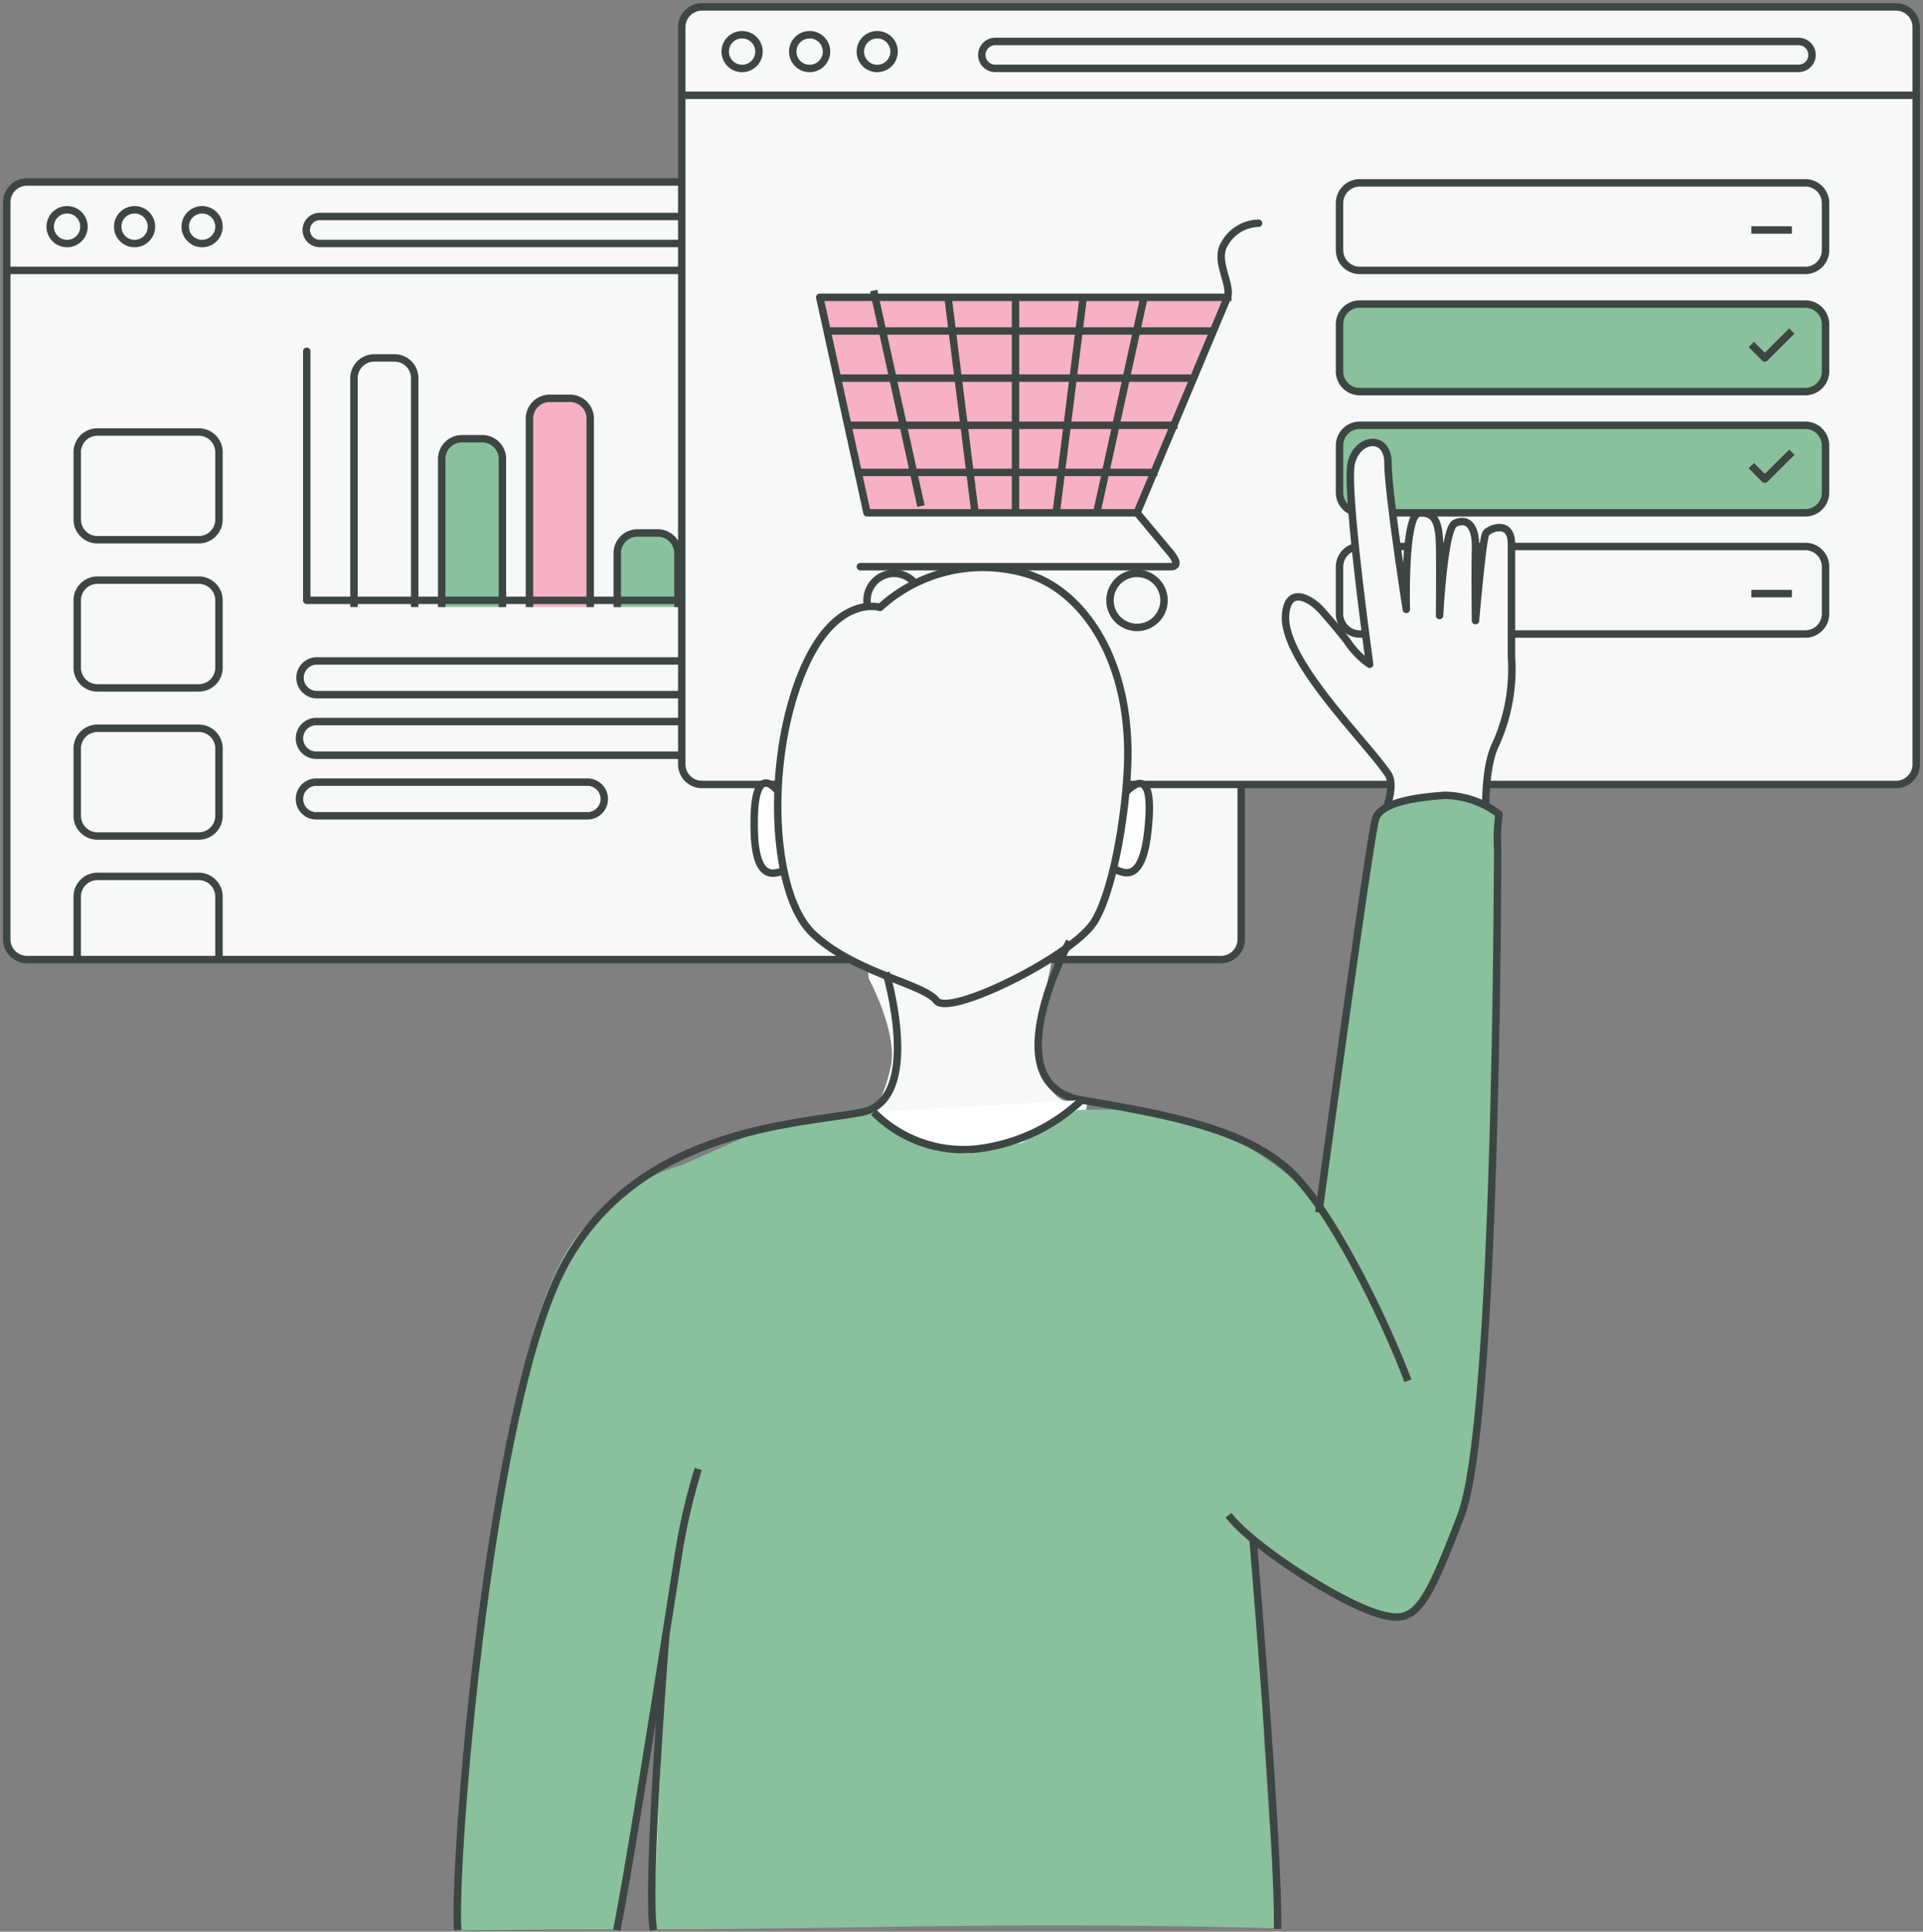 <svg xmlns="http://www.w3.org/2000/svg" xmlns:xlink="http://www.w3.org/1999/xlink" width="103.446" height="103.927" viewBox="0 0 103.446 103.927">
  <rect x="0" y="0" width="103.446" height="103.927" fill="#808080" stroke="none"/>
  <defs>
    <clipPath id="clip-path">
      <path id="Path_4114" data-name="Path 4114" d="M912,133h103.446V236.927H912Z" transform="translate(-912 -133)" clip-rule="evenodd"/>
    </clipPath>
  </defs>
  <g id="e-commerce" clip-path="url(#clip-path)">
    <g id="Group_2015" data-name="Group 2015" clip-path="url(#clip-path)">
      <g id="Group_2014" data-name="Group 2014" clip-path="url(#clip-path)">
        <path id="Path_4053" data-name="Path 4053" d="M120.757,136.185h64.229a1.088,1.088,0,0,1,1.089,1.087v39.66a1.088,1.088,0,0,1-1.089,1.087H120.757a1.088,1.088,0,0,1-1.089-1.087v-39.66A1.088,1.088,0,0,1,120.757,136.185Z" transform="translate(-119.305 -126.394)" fill="#f7f8fa" stroke="#3d4642" stroke-linejoin="round" stroke-width="0.4" fill-rule="evenodd"/>
        <path id="Path_4054" data-name="Path 4054" d="M128.637,164.141h5.447a1.088,1.088,0,0,1,1.089,1.087v3.623a1.088,1.088,0,0,1-1.089,1.087h-5.447a1.088,1.088,0,0,1-1.089-1.087v-3.623A1.088,1.088,0,0,1,128.637,164.141Z" transform="translate(-123.393 -140.899)" fill="#f7f8fa" stroke="#3d4642" stroke-linejoin="round" stroke-width="0.4" fill-rule="evenodd"/>
        <path id="Path_4055" data-name="Path 4055" d="M153.361,189.741H193.3a.906.906,0,1,1,0,1.812H153.361a.906.906,0,1,1,0-1.812Z" transform="translate(-136.316 -154.182)" fill="#f7f8fa" stroke="#3d4642" stroke-linejoin="round" stroke-width="0.4" fill-rule="evenodd"/>
        <path id="Path_4056" data-name="Path 4056" d="M153.361,196.518h22.877a.906.906,0,1,1,0,1.811H153.361a.906.906,0,1,1,0-1.811Z" transform="translate(-136.316 -157.698)" fill="#f7f8fa" stroke="#3d4642" stroke-linejoin="round" stroke-width="0.4" fill-rule="evenodd"/>
        <path id="Path_4057" data-name="Path 4057" d="M153.361,203.294h14.525a.906.906,0,1,1,0,1.811H153.361a.906.906,0,1,1,0-1.811Z" transform="translate(-136.316 -161.214)" fill="#f7f8fa" stroke="#3d4642" stroke-linejoin="round" stroke-width="0.4" fill-rule="evenodd"/>
        <path id="Path_4058" data-name="Path 4058" d="M158.491,169.263V156.946a1.088,1.088,0,0,1,1.089-1.087h1.089a1.088,1.088,0,0,1,1.089,1.087v12.317" transform="translate(-139.449 -136.602)" fill="#f7f8fa" stroke="#3d4642" stroke-linejoin="round" stroke-width="0.4" fill-rule="evenodd"/>
        <path id="Path_4059" data-name="Path 4059" d="M168.3,173.951v-7.97a1.088,1.088,0,0,1,1.089-1.087h1.089a1.088,1.088,0,0,1,1.089,1.087v7.97" transform="translate(-144.539 -141.29)" fill="#89c19d" stroke="#3d4642" stroke-linejoin="round" stroke-width="0.4" fill-rule="evenodd"/>
        <path id="Path_4060" data-name="Path 4060" d="M178.113,171.607V161.463a1.088,1.088,0,0,1,1.089-1.087h1.089a1.089,1.089,0,0,1,1.089,1.087v10.144" transform="translate(-149.63 -138.946)" fill="#f7b0c4" stroke="#3d4642" stroke-linejoin="round" stroke-width="0.4" fill-rule="evenodd"/>
        <path id="Path_4061" data-name="Path 4061" d="M187.924,179.42v-2.9a1.088,1.088,0,0,1,1.089-1.087H190.1a1.088,1.088,0,0,1,1.089,1.087v2.9" transform="translate(-154.72 -146.759)" fill="#89c19d" stroke="#3d4642" stroke-linejoin="round" stroke-width="0.4" fill-rule="evenodd"/>
        <path id="Path_4062" data-name="Path 4062" stroke="#3d4642" d="M174.632,168.51H153.208v-13.4" fill="none" transform="translate(-136.707 -136.211)" stroke-linecap="round" stroke-linejoin="round" stroke-width="0.4" fill-rule="evenodd"/>
        <path id="Path_4063" data-name="Path 4063" d="M128.637,180.706h5.447a1.088,1.088,0,0,1,1.089,1.087v3.623a1.088,1.088,0,0,1-1.089,1.087h-5.447a1.088,1.088,0,0,1-1.089-1.087v-3.623A1.088,1.088,0,0,1,128.637,180.706Z" transform="translate(-123.393 -149.494)" fill="#f7f8fa" stroke="#3d4642" stroke-linejoin="round" stroke-width="0.4" fill-rule="evenodd"/>
        <path id="Path_4064" data-name="Path 4064" d="M128.637,197.27h5.447a1.088,1.088,0,0,1,1.089,1.087v3.623a1.088,1.088,0,0,1-1.089,1.087h-5.447a1.088,1.088,0,0,1-1.089-1.087v-3.623A1.088,1.088,0,0,1,128.637,197.27Z" transform="translate(-123.393 -158.088)" fill="#f7f8fa" stroke="#3d4642" stroke-linejoin="round" stroke-width="0.4" fill-rule="evenodd"/>
        <path id="Path_4065" data-name="Path 4065" d="M127.547,218.182v-3.26a1.088,1.088,0,0,1,1.089-1.087h5.447a1.088,1.088,0,0,1,1.089,1.087v3.26" transform="translate(-123.393 -166.683)" fill="none" stroke="#3d4642" stroke-linejoin="round" stroke-width="0.4" fill-rule="evenodd"/>
        <path id="Path_4066" data-name="Path 4066" d="M120,146.071h66.452" transform="translate(-119.478 -131.523)" fill="none" stroke="#3d4642" stroke-linejoin="round" stroke-width="0.4" fill-rule="evenodd"/>
        <path id="Path_4067" data-name="Path 4067" d="M7.429,24.341a.908.908,0,1,1-.908-.906A.907.907,0,0,1,7.429,24.341Z" transform="translate(-2.913 -12.148)" fill="#f7f8fa" stroke="#3d4642" stroke-linejoin="round" stroke-width="0.4"/>
        <path id="Path_4068" data-name="Path 4068" d="M14.976,24.341a.908.908,0,1,1-.908-.906A.907.907,0,0,1,14.976,24.341Z" transform="translate(-6.829 -12.148)" fill="#f7f8fa" stroke="#3d4642" stroke-linejoin="round" stroke-width="0.4"/>
        <path id="Path_4069" data-name="Path 4069" d="M22.524,24.341a.908.908,0,1,1-.908-.906A.907.907,0,0,1,22.524,24.341Z" transform="translate(-10.744 -12.148)" fill="#f7f8fa" stroke="#3d4642" stroke-linejoin="round" stroke-width="0.4"/>
        <path id="Path_4070" data-name="Path 4070" d="M153.934,140.047h43.212a.725.725,0,1,1,0,1.449H153.934a.725.725,0,1,1,0-1.449Z" transform="translate(-136.707 -128.398)" fill="#f7f8fa" stroke="#3d4642" stroke-linejoin="round" stroke-width="0.4" fill-rule="evenodd"/>
        <path id="Path_4071" data-name="Path 4071" d="M196.228,116.609h64.229a1.088,1.088,0,0,1,1.089,1.087v39.66a1.088,1.088,0,0,1-1.089,1.087H196.228a1.088,1.088,0,0,1-1.089-1.087V117.7A1.088,1.088,0,0,1,196.228,116.609Z" transform="translate(-158.464 -116.237)" fill="#f7f8fa" stroke="#3d4642" stroke-linejoin="round" stroke-width="0.4" fill-rule="evenodd"/>
        <path id="Path_4072" data-name="Path 4072" d="M269.769,136.282h23.966a1.088,1.088,0,0,1,1.089,1.087v2.536a1.089,1.089,0,0,1-1.089,1.087H269.769a1.088,1.088,0,0,1-1.089-1.087v-2.536A1.088,1.088,0,0,1,269.769,136.282Z" transform="translate(-196.621 -126.444)" fill="#f7f8fa" stroke="#3d4642" stroke-linejoin="round" stroke-width="0.4" fill-rule="evenodd"/>
        <path id="Path_4073" data-name="Path 4073" d="M269.769,149.835h23.966a1.088,1.088,0,0,1,1.089,1.087v2.536a1.088,1.088,0,0,1-1.089,1.086H269.769a1.088,1.088,0,0,1-1.089-1.086v-2.536A1.088,1.088,0,0,1,269.769,149.835Z" transform="translate(-196.621 -133.476)" fill="#89c19d" stroke="#3d4642" stroke-linejoin="round" stroke-width="0.4" fill-rule="evenodd"/>
        <path id="Path_4074" data-name="Path 4074" d="M269.769,163.388h23.966a1.088,1.088,0,0,1,1.089,1.087v2.536a1.088,1.088,0,0,1-1.089,1.086H269.769a1.088,1.088,0,0,1-1.089-1.086v-2.536A1.088,1.088,0,0,1,269.769,163.388Z" transform="translate(-196.621 -140.508)" fill="#89c19d" stroke="#3d4642" stroke-linejoin="round" stroke-width="0.4" fill-rule="evenodd"/>
        <path id="Path_4075" data-name="Path 4075" d="M269.769,176.941h23.966a1.088,1.088,0,0,1,1.089,1.087v2.536a1.088,1.088,0,0,1-1.089,1.086H269.769a1.088,1.088,0,0,1-1.089-1.086v-2.536A1.088,1.088,0,0,1,269.769,176.941Z" transform="translate(-196.621 -147.54)" fill="#f7f8fa" stroke="#3d4642" stroke-linejoin="round" stroke-width="0.4" fill-rule="evenodd"/>
        <path id="Path_4076" data-name="Path 4076" d="M227.633,160.675H213.108l-2.542-11.593h22.151" transform="translate(-166.468 -133.086)" fill="#f7b0c4" stroke="#3d4642" stroke-linejoin="round" stroke-width="0.4" fill-rule="evenodd"/>
        <path id="Path_4077" data-name="Path 4077" stroke="#3d4642" d="M252.575,140.8a2.131,2.131,0,0,0-1.816,1.087c-.6.924.422,2.233.128,2.935l-4.848,11.556" fill="none" transform="translate(-184.873 -128.788)" stroke-linecap="round" stroke-linejoin="round" stroke-width="0.4" fill-rule="evenodd"/>
        <path id="Path_4078" data-name="Path 4078" d="M211.321,152.847h20.7" transform="translate(-166.86 -135.039)" fill="none" stroke="#3d4642" stroke-linejoin="round" stroke-width="0.4" fill-rule="evenodd"/>
        <path id="Path_4079" data-name="Path 4079" d="M212.83,158.118h18.883" transform="translate(-167.643 -137.774)" fill="none" stroke="#3d4642" stroke-linejoin="round" stroke-width="0.4" fill-rule="evenodd"/>
        <path id="Path_4080" data-name="Path 4080" d="M213.585,163.388h17.793" transform="translate(-168.034 -140.508)" fill="none" stroke="#3d4642" stroke-linejoin="round" stroke-width="0.4" fill-rule="evenodd"/>
        <path id="Path_4081" data-name="Path 4081" d="M215.094,168.659h15.978" transform="translate(-168.818 -143.243)" fill="none" stroke="#3d4642" stroke-linejoin="round" stroke-width="0.4" fill-rule="evenodd"/>
        <path id="Path_4082" data-name="Path 4082" d="M216.6,148.329l2.542,11.593" transform="translate(-169.601 -132.695)" fill="#f7b0c4" stroke="#3d4642" stroke-linejoin="round" stroke-width="0.4" fill-rule="evenodd"/>
        <path id="Path_4083" data-name="Path 4083" d="M224.906,149.082l1.453,11.593" transform="translate(-173.908 -133.086)" fill="#f7b0c4" stroke="#3d4642" stroke-linejoin="round" stroke-width="0.4" fill-rule="evenodd"/>
        <path id="Path_4084" data-name="Path 4084" d="M314.717,153.572l.726.725,1.453-1.449" transform="translate(-220.507 -135.039)" fill="none" stroke="#3d4642" stroke-linejoin="round" stroke-width="0.4" fill-rule="evenodd"/>
        <path id="Path_4085" data-name="Path 4085" d="M314.717,167.125l.726.725L316.9,166.4" transform="translate(-220.507 -142.071)" fill="none" stroke="#3d4642" stroke-linejoin="round" stroke-width="0.4" fill-rule="evenodd"/>
        <path id="Path_4086" data-name="Path 4086" d="M314.717,182.212H316.9" transform="translate(-220.507 -150.275)" fill="none" stroke="#3d4642" stroke-linejoin="round" stroke-width="0.4" fill-rule="evenodd"/>
        <path id="Path_4087" data-name="Path 4087" d="M314.717,141.553H316.9" transform="translate(-220.507 -129.179)" fill="none" stroke="#3d4642" stroke-linejoin="round" stroke-width="0.4" fill-rule="evenodd"/>
        <path id="Path_4088" data-name="Path 4088" d="M244.075,149.082l-2.542,11.593" transform="translate(-182.535 -133.086)" fill="#f7b0c4" stroke="#3d4642" stroke-linejoin="round" stroke-width="0.4" fill-rule="evenodd"/>
        <path id="Path_4089" data-name="Path 4089" d="M238.458,149.082l-1.453,11.593" transform="translate(-180.186 -133.086)" fill="#f7b0c4" stroke="#3d4642" stroke-linejoin="round" stroke-width="0.4" fill-rule="evenodd"/>
        <path id="Path_4090" data-name="Path 4090" d="M232.453,149.082v11.593" transform="translate(-177.824 -133.086)" fill="none" stroke="#3d4642" stroke-linejoin="round" stroke-width="0.4" fill-rule="evenodd"/>
        <path id="Path_4091" data-name="Path 4091" stroke="#3d4642" d="M229.983,173.176l1.815,2.174s.629.725,0,.725h-16.7" fill="none" transform="translate(-168.818 -145.587)" stroke-linecap="round" stroke-linejoin="round" stroke-width="0.4" fill-rule="evenodd"/>
        <path id="Path_4092" data-name="Path 4092" d="M99.84,65.543a1.453,1.453,0,1,1-1.453-1.449A1.451,1.451,0,0,1,99.84,65.543Z" transform="translate(-50.295 -33.244)" fill="none" stroke="#3d4642" stroke-linecap="round" stroke-linejoin="round" stroke-width="0.4"/>
        <path id="Path_4093" data-name="Path 4093" d="M127.009,65.543a1.453,1.453,0,1,1-1.453-1.449A1.451,1.451,0,0,1,127.009,65.543Z" transform="translate(-64.392 -33.244)" fill="none" stroke="#3d4642" stroke-linecap="round" stroke-linejoin="round" stroke-width="0.4"/>
        <path id="Path_4094" data-name="Path 4094" d="M195.472,126.494h66.452" transform="translate(-158.637 -121.366)" fill="none" stroke="#3d4642" stroke-linejoin="round" stroke-width="0.4" fill-rule="evenodd"/>
        <path id="Path_4095" data-name="Path 4095" d="M82.9,4.765a.908.908,0,1,1-.908-.906A.907.907,0,0,1,82.9,4.765Z" transform="translate(-42.072 -1.991)" fill="#f7f8fa" stroke="#3d4642" stroke-linejoin="round" stroke-width="0.4"/>
        <path id="Path_4096" data-name="Path 4096" d="M90.448,4.765a.908.908,0,1,1-.908-.906A.907.907,0,0,1,90.448,4.765Z" transform="translate(-45.987 -1.991)" fill="#f7f8fa" stroke="#3d4642" stroke-linejoin="round" stroke-width="0.4"/>
        <path id="Path_4097" data-name="Path 4097" d="M98,4.765a.908.908,0,1,1-.908-.906A.907.907,0,0,1,98,4.765Z" transform="translate(-49.903 -1.991)" fill="#f7f8fa" stroke="#3d4642" stroke-linejoin="round" stroke-width="0.4"/>
        <path id="Path_4098" data-name="Path 4098" d="M229.406,120.471h43.212a.724.724,0,1,1,0,1.449H229.406a.724.724,0,1,1,0-1.449Z" transform="translate(-175.866 -118.241)" fill="#f7f8fa" stroke="#3d4642" stroke-linejoin="round" stroke-width="0.4" fill-rule="evenodd"/>
        <path id="Path_4099" data-name="Path 4099" d="M214.835,216.739l.589,4.115s1.562,2.91,1.179,4.7a8.833,8.833,0,0,1-1.179,2.94l4.125,4.7,7.072-2.352.589-3.527s-1.5.911-2.357-1.176.617-6.262.589-7.644S214.835,216.739,214.835,216.739Z" transform="translate(-168.683 -168.19)" fill="#f7f8fa" fill-rule="evenodd"/>
        <path id="Path_4100" data-name="Path 4100" d="M200.286,241.684l-2.947.588a11.77,11.77,0,0,1-3.465-.914,13.928,13.928,0,0,1-1.839-1.439l-4.713.588-5.3,2.352a11.312,11.312,0,0,0-5.893,4.116c-2.263,3.312-2.947,8.819-2.947,8.819a113.6,113.6,0,0,0-2.263,12.938c-.776,7.279-1.159,15.324-1.159,15.324s3.661-.058,8.549-.058c.291,0,2.053-11.812,2.442-11.879.488-.084-.7,11.879-.305,11.879,6.379,0,14.7-.211,21.371-.211,6.818,0,12.212.154,12.212.154s-.8-9.6-.774-11.687a88.637,88.637,0,0,0-.611-9.124c-.229-1.681,3.536-4.116,3.536-4.116l3.558-2.047V254.03a34.289,34.289,0,0,0-2.02-7.115c-1.248-2.8-6.607-6.071-8.352-6.521a16.64,16.64,0,0,0-3.628-.507c-1.336.011-2.5.034-2.5.034Z" transform="translate(-145.294 -180.2)" fill="#89c19d" fill-rule="evenodd"/>
        <path id="Path_4101" data-name="Path 4101" d="M244.02,204.087s1.6-2.079,1.388,1.238-1.146,3.073-1.825,2.732" transform="translate(-183.599 -161.291)" fill="#fff" stroke="#3d4642" stroke-linejoin="round" stroke-width="0.4" fill-rule="evenodd"/>
        <path id="Path_4102" data-name="Path 4102" d="M204.726,204.114s-1.409-2.21-1.491,1.112.872,3.162,1.578,2.882" transform="translate(-162.662 -161.266)" fill="#fff" stroke="#3d4642" stroke-linejoin="round" stroke-width="0.4" fill-rule="evenodd"/>
        <path id="Path_4103" data-name="Path 4103" d="M224.7,189.287c0,2.515-.681,7.254-1.818,9.068s-7.8,5.138-8.483,4.231-4.468-1.511-6.665-3.627-2.53-9.1-.606-13.9c1.768-4.42,4.241-3.627,4.241-3.627a8.207,8.207,0,0,1,7.877-1.813C222.154,180.478,224.7,183.968,224.7,189.287Z" transform="translate(-164.029 -148.752)" fill="#f7f8fa" stroke="#3d4642" stroke-linejoin="round" stroke-width="0.4" fill-rule="evenodd"/>
        <path id="Path_4104" data-name="Path 4104" d="M266.818,190.183a26.243,26.243,0,0,1,.658-3.284c.363-1.364,1.171-3.012.675-3.754-1.151-1.721-5.658-6.093-5.511-8.525.1-1.615,1.318-.956,1.934-.276.341.376,1.119,1.3,1.382,1.654a4.527,4.527,0,0,0,1.208,1.242s-1.316-9.433-.987-10.826,1.973-1.558,1.973,0,.986,7.873.986,7.873-.135-5.1.688-5.18,1.07.482,1.1,1.654,0,3.859,0,3.859.242-4.686.829-4.963,1.14,0,1.105,1.377,0,3.859,0,3.859.38-4.411.553-4.686,1.38-.758,1.38.551v6.064a9.784,9.784,0,0,1-.829,4.686c-.933,1.827-.4,6.081-.5,7.358" transform="translate(-193.485 -141.503)" fill="#f7f8fa" stroke="#3d4642" stroke-linejoin="round" stroke-width="0.4" fill-rule="evenodd"/>
        <path id="Path_4105" data-name="Path 4105" d="M193.105,224.587s2.052,6.862-1.321,7.518-12.754.821-16.457,9.194-5.513,31.195-5.266,34.807" transform="translate(-145.44 -172.262)" fill="none" stroke="#3d4642" stroke-linejoin="round" stroke-width="0.4" fill-rule="evenodd"/>
        <path id="Path_4106" data-name="Path 4106" d="M261.134,227.205c.026-.191.054-.394.082-.609.77-5.652,2.635-19.245,2.96-20.541.219-.876,2.08-1.191,3.767-1.294a4.942,4.942,0,0,1,2.879,1.009,10.081,10.081,0,0,0-.069,1.908c-.036,8.26-.286,31.378-1.97,35.811-2.057,5.418-2.55,5.911-4.608,5.253s-6.665-3.612-7.9-5.253" transform="translate(-190.186 -161.972)" fill="#89c19d" stroke="#3d4642" stroke-linejoin="round" stroke-width="0.4" fill-rule="evenodd"/>
        <path id="Path_4107" data-name="Path 4107" d="M236.674,221.1s-4.2,7.717.658,8.538,9.078,1.613,11.463,4.076,5.179,8.566,6.083,11.029" transform="translate(-179.141 -170.454)" fill="none" stroke="#3d4642" stroke-linejoin="round" stroke-width="0.4" fill-rule="evenodd"/>
        <path id="Path_4108" data-name="Path 4108" d="M259.014,287.986s1.4,16.678,1.316,20.947" transform="translate(-191.606 -205.157)" fill="#fff" stroke="#3d4642" stroke-linejoin="round" stroke-width="0.4" fill-rule="evenodd"/>
        <path id="Path_4109" data-name="Path 4109" d="M192.254,280.094a33.006,33.006,0,0,0-1.048,4.479c-.938,6.033-2.687,17.154-3.337,20.334" transform="translate(-154.692 -201.062)" fill="none" stroke="#3d4642" stroke-linejoin="round" stroke-width="0.4" fill-rule="evenodd"/>
        <path id="Path_4110" data-name="Path 4110" d="M192.531,298.707s-1.07,13.722-.658,15.857" transform="translate(-156.72 -210.719)" fill="#fff" stroke="#3d4642" stroke-linejoin="round" stroke-width="0.4" fill-rule="evenodd"/>
        <path id="Path_4111" data-name="Path 4111" d="M216.6,239.5a6.829,6.829,0,0,0,5.467,1.982,9.911,9.911,0,0,0,5.724-2.639" transform="translate(-169.601 -179.661)" fill="#fff" stroke="#3d4642" stroke-linejoin="round" stroke-width="0.4" fill-rule="evenodd"/>
      </g>
    </g>
  </g>
</svg>
